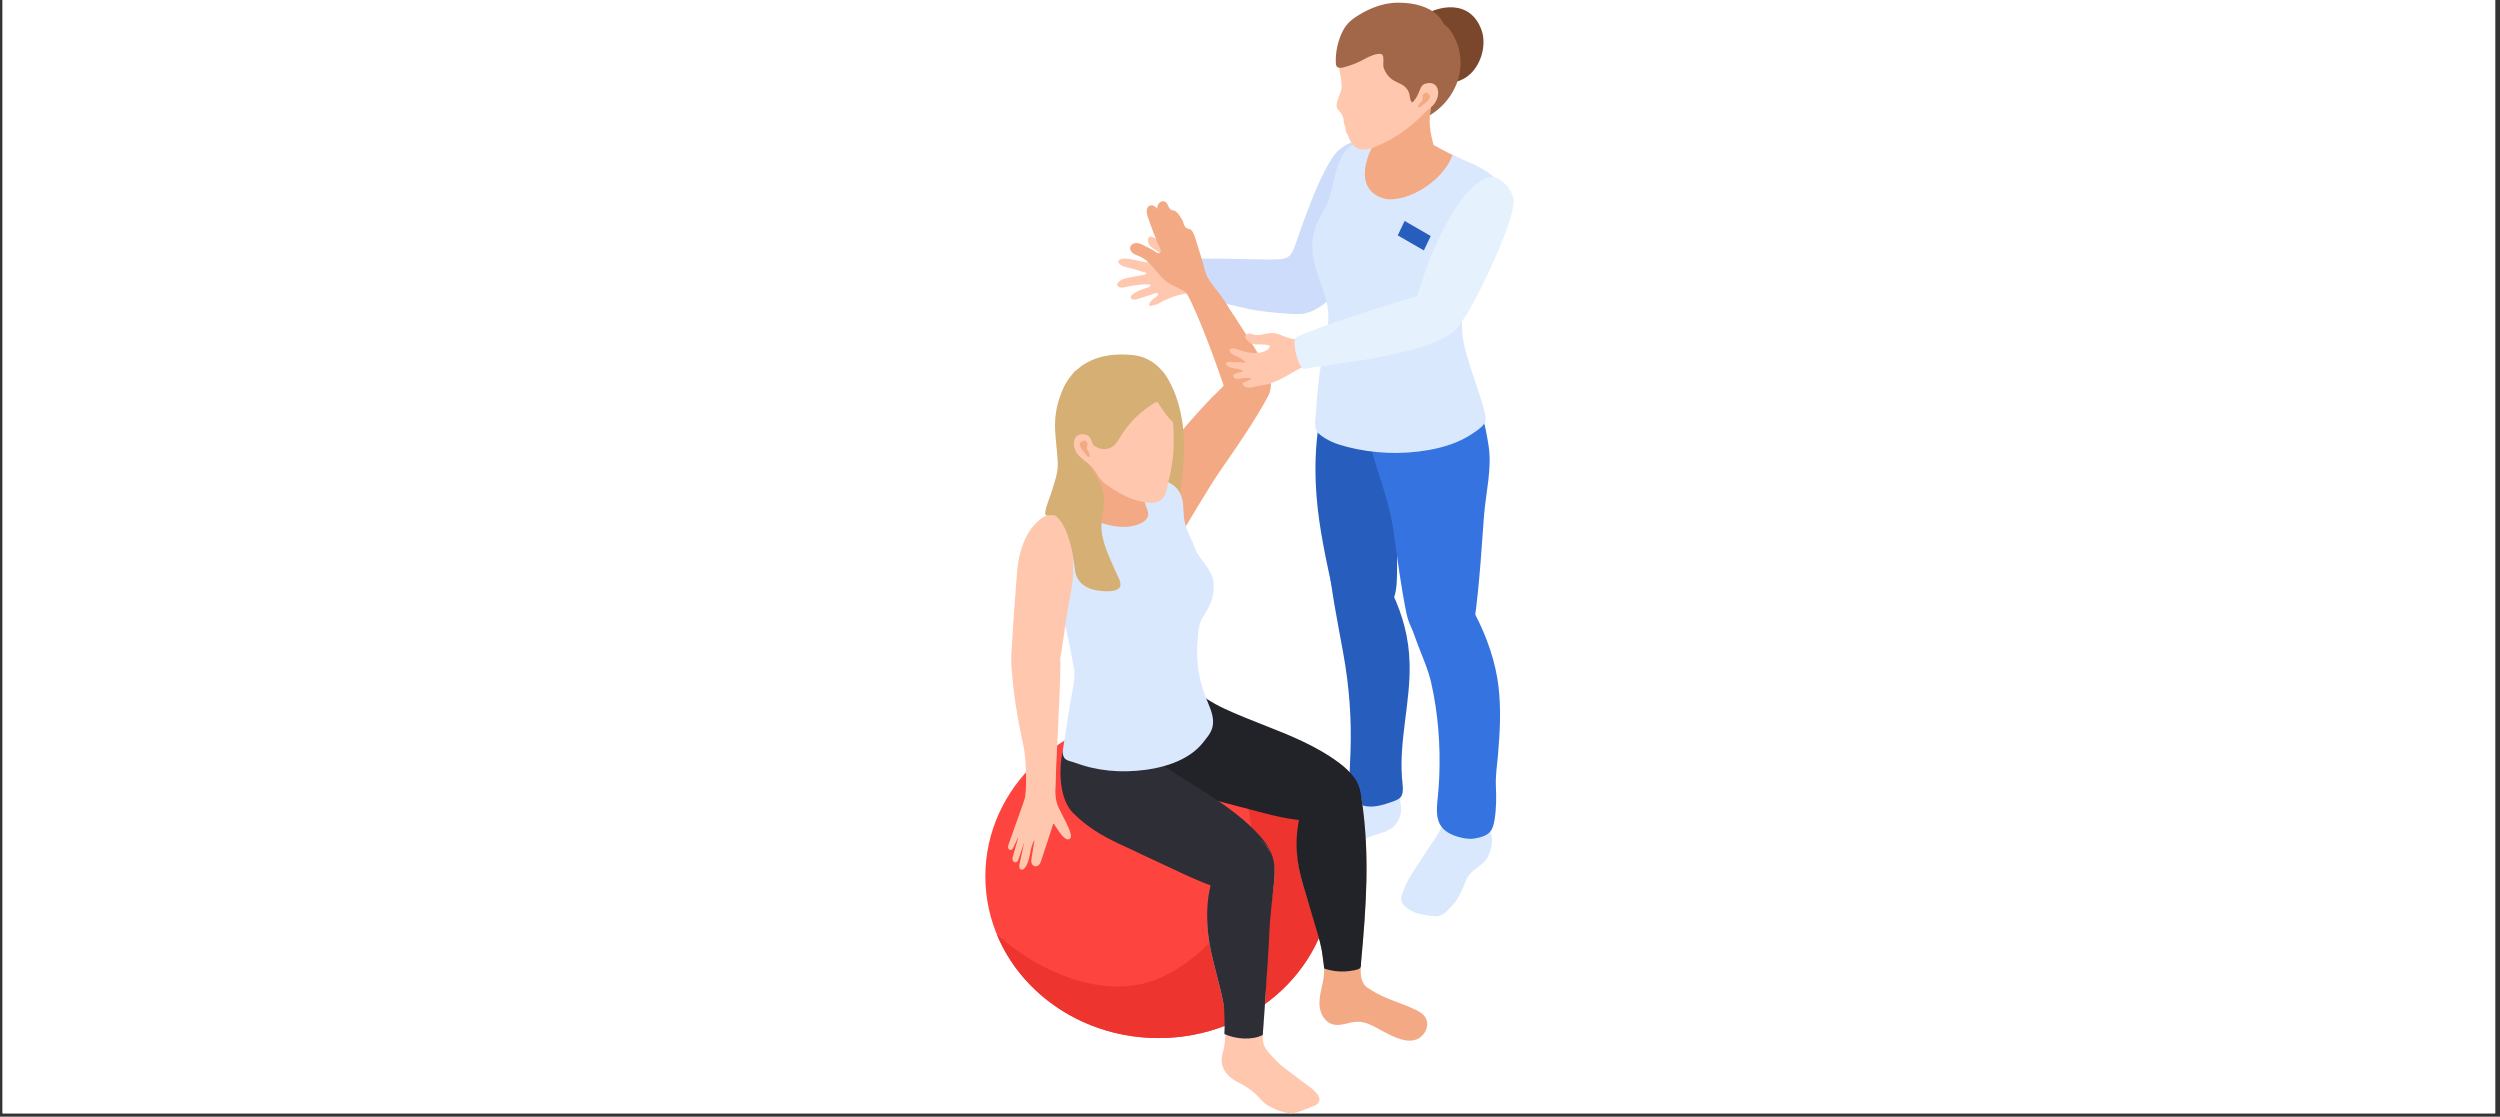 <svg xmlns="http://www.w3.org/2000/svg" xmlns:xlink="http://www.w3.org/1999/xlink" width="750" zoomAndPan="magnify" viewBox="0 0 562.5 251.25" height="335" preserveAspectRatio="xMidYMid meet" version="1.0"><rect x="0" y="0" width="562.5" height="251.25" fill="#333333" stroke="none"/><defs><clipPath id="09c97d4ee7"><path d="M 0.586 0 L 561.414 0 L 561.414 250.504 L 0.586 250.504 Z M 0.586 0 " clip-rule="nonzero"/></clipPath><clipPath id="bed8354e8e"><path d="M 221.547 160 L 300 160 L 300 234 L 221.547 234 Z M 221.547 160 " clip-rule="nonzero"/></clipPath><clipPath id="c09d361a7b"><path d="M 271 188 L 297 188 L 297 250.504 L 271 250.504 Z M 271 188 " clip-rule="nonzero"/></clipPath></defs><g clip-path="url(#09c97d4ee7)"><path fill="#ffffff" d="M 0.586 0 L 561.914 0 L 561.914 250.727 L 0.586 250.727 Z M 0.586 0 " fill-opacity="1" fill-rule="nonzero"/><path fill="#ffffff" d="M 0.586 0 L 561.914 0 L 561.914 250.727 L 0.586 250.727 Z M 0.586 0 " fill-opacity="1" fill-rule="nonzero"/></g><path fill="#ffc7ad" d="M 269.438 59.566 C 268.891 59.332 268.387 58.996 267.965 58.559 C 267.371 57.945 266.633 57.52 265.898 57.098 C 263.812 55.887 261.727 54.68 259.641 53.473 C 259.301 53.277 258.836 53.09 258.52 53.383 C 258.383 53.512 258.316 53.703 258.293 53.891 C 258.215 54.465 258.484 55.012 258.855 55.406 C 259.23 55.797 259.707 56.062 260.156 56.359 C 260.906 56.848 261.594 57.43 262.215 58.086 C 262.266 58.148 262.328 58.211 262.332 58.297 C 262.34 58.457 262.164 58.566 262.012 58.625 C 261.344 58.887 260.641 59.008 259.941 59.035 C 259.578 59.051 259.219 59.043 258.859 59.016 C 258.527 58.996 258.203 59.07 257.887 59.023 C 256.164 58.75 254.496 58.152 252.734 58.188 C 252.141 58.199 251.148 58.656 251.828 59.328 C 252.391 59.883 253.203 60.059 253.973 60.246 C 254.906 60.473 255.828 60.738 256.738 61.047 C 256.953 61.117 257.16 61.211 257.383 61.266 C 257.484 61.289 257.691 61.266 257.766 61.352 C 258.195 61.844 256.574 61.984 256.379 62.023 C 255.594 62.168 254.812 62.312 254.027 62.457 C 253.145 62.621 252.176 62.836 251.586 63.578 C 251.395 63.82 251.258 64.043 251.414 64.281 C 251.531 64.461 251.832 64.613 252.035 64.668 C 252.48 64.789 252.969 64.66 253.434 64.551 C 254.578 64.281 255.734 64.105 256.891 64.027 C 257.426 63.992 258.043 63.922 258.57 63.988 C 259.266 64.074 258.723 64.57 258.309 64.695 C 257.402 64.98 256.469 65.234 255.625 65.727 C 255.277 65.93 254.781 66.227 254.523 66.559 C 254.203 66.965 254.57 67.352 254.957 67.41 C 255.344 67.473 255.742 67.344 256.129 67.223 C 257.059 66.922 257.992 66.625 258.926 66.328 C 259.309 66.199 259.793 65.949 260.188 65.938 C 260.48 65.93 260.727 66.098 260.504 66.414 C 260.195 66.844 259.707 67.074 259.312 67.41 C 259.035 67.648 258.801 67.938 258.629 68.262 C 258.547 68.414 258.484 68.609 258.586 68.73 C 258.668 68.824 258.812 68.82 258.938 68.801 C 259.629 68.711 260.359 68.543 260.965 68.129 C 261.617 67.684 262.441 67.391 263.152 67.086 C 264.582 66.473 265.98 66.113 267.527 65.988 C 268.797 65.887 270.062 66.062 271.344 65.914 C 271.758 65.867 272.188 65.789 272.523 65.547 C 273.145 65.098 273.281 64.25 273.371 63.488 C 273.457 62.742 273.574 61.719 273.398 60.977 C 273.328 60.672 273.168 60.375 272.906 60.199 C 272.531 59.949 272.043 59.992 271.59 59.992 C 270.844 59.992 270.109 59.852 269.438 59.566 " fill-opacity="1" fill-rule="nonzero"/><path fill="#cddcfb" d="M 309.48 31.977 C 306.785 30.816 303.531 31.789 301.305 33.699 C 297.168 37.25 291.742 54.449 291.246 55.664 C 290.941 56.402 290.613 57.176 289.984 57.668 C 289.348 58.176 288.496 58.312 287.68 58.352 C 284.867 58.488 274.57 58.133 272.266 58.195 C 271.086 58.223 269.383 58.055 268.281 58.598 C 266.992 59.234 268.555 66.531 268.98 66.66 C 270.086 66.984 278.543 69.008 281.668 69.68 C 282.766 69.918 291.562 71.059 293.641 70.52 C 295.477 70.047 296.695 69.273 297.922 68.355 C 300.473 66.445 301.336 63.547 302.598 60.75 C 304.137 57.336 305.457 53.805 306.82 50.316 C 307.875 47.629 309.477 44.672 309.883 41.801 C 310.043 40.664 310.316 39.543 310.738 38.469 C 311.066 37.633 311.828 36.957 312.117 36.184 C 312.77 34.461 310.941 32.605 309.48 31.977 " fill-opacity="1" fill-rule="nonzero"/><path fill="#7a472d" d="M 331.426 16.004 C 330.613 16.957 329.609 17.707 328.453 18.129 C 325.445 19.223 325.703 17.977 324.133 16.215 C 322.188 14.031 319.871 14.035 317.66 12.391 C 316.16 11.273 315.59 8.977 316.363 7.172 C 316.914 5.891 318.008 4.953 319.121 4.168 C 323.859 0.836 330.809 -0.016 333.297 6.637 C 334.41 9.609 333.57 13.504 331.426 16.004 " fill-opacity="1" fill-rule="nonzero"/><path fill="#dae8fd" d="M 325.633 182.988 C 325.613 183.336 325.559 183.68 325.441 184.008 C 325.195 184.715 324.73 185.34 324.406 186.016 C 323.543 187.809 322.344 189.418 321.266 191.078 C 320.031 192.977 318.789 194.875 317.551 196.77 C 316.656 198.145 316.129 199.492 315.531 200.996 C 315.301 201.566 315.145 202.207 315.324 202.793 C 315.441 203.172 315.691 203.492 315.961 203.777 C 317.25 205.133 319.371 205.77 321.18 205.969 C 322.199 206.078 323.203 206.344 324.203 205.953 C 325.168 205.57 325.82 204.668 326.531 203.977 C 328.23 202.328 329.016 200.086 329.895 197.969 C 330.215 197.203 330.785 196.543 331.402 195.996 C 332.594 194.938 333.992 194.277 334.734 192.82 C 335.574 191.18 336.066 189.055 335.414 187.277 C 334.699 185.32 334.551 183.039 334.203 180.969 C 334.109 180.398 334 179.797 333.633 179.348 C 332.996 178.562 332.09 178.18 331.098 178.051 C 330.258 177.941 329.406 178.008 328.566 178.074 C 327.859 178.125 327.105 178.195 326.543 178.629 C 325.699 179.277 325.582 180.488 325.617 181.551 C 325.633 182.02 325.66 182.512 325.633 182.988 " fill-opacity="1" fill-rule="nonzero"/><path fill="#dae8fd" d="M 309.793 174.727 C 308.914 175.371 308.129 176.129 307.27 176.789 C 306.418 177.445 305.52 177.969 304.68 178.645 C 302.836 180.129 300.918 181.523 298.938 182.824 C 297.441 183.809 295.898 184.742 294.512 185.879 C 293.43 186.766 292.441 187.785 291.703 188.98 C 291.293 189.641 291.141 190.008 291.352 190.77 C 291.543 191.441 291.922 192.055 292.309 192.629 C 293.035 193.727 293.887 194.84 295.109 195.336 C 296.289 195.812 297.648 195.637 298.836 195.188 C 300.621 194.512 302.535 193.199 303.75 191.73 C 305.051 190.156 306.547 188.891 308.48 188.148 C 310.02 187.562 311.719 187.316 313.066 186.375 C 314.258 185.535 315.023 184.164 315.207 182.73 C 315.414 181.059 314.734 179.379 314.844 177.688 C 314.914 176.602 313.578 172.785 312.672 172.691 C 311.66 172.59 310.641 172.98 309.844 173.609 L 309.793 174.727 " fill-opacity="1" fill-rule="nonzero"/><path fill="#275ebe" d="M 296.133 110.34 C 296.168 110.879 296.207 111.418 296.25 111.961 C 296.828 119.094 298.387 126.008 299.891 132.984 C 300.59 136.227 300.719 144.547 306.32 143.047 C 309.062 142.309 313.816 137.48 314.23 131.52 C 314.453 128.305 314.27 123.73 314.438 120.512 C 314.781 113.859 311.109 91.824 311.109 91.824 C 311.109 91.824 298.719 87.57 298.168 88.871 C 297.105 91.379 296.941 94 296.613 96.273 C 295.941 100.926 295.84 105.648 296.133 110.34 " fill-opacity="1" fill-rule="nonzero"/><path fill="#275ebe" d="M 298.828 125.355 C 299.445 132.621 300.926 139.789 302.227 146.953 C 303.59 154.469 304.141 161.801 303.852 169.449 C 303.785 171.199 303.703 172.945 303.629 174.691 C 303.543 176.781 303.617 179.199 305.258 180.5 C 307.258 182.086 310.223 181.449 312.422 180.68 C 313.242 180.391 314.746 180 315.254 179.227 C 315.945 178.176 315.523 176.137 315.441 174.965 C 314.824 166.273 317.395 157.887 317.156 149.199 C 317.004 143.535 315.668 138.602 313.297 133.473 C 312.723 132.234 311.895 130.895 310.551 130.668 L 298.828 125.355 " fill-opacity="1" fill-rule="nonzero"/><path fill="#3574e0" d="M 334.941 100.332 C 334.18 95.309 332.863 89.637 330.031 86.707 C 330.031 86.707 316.793 94.973 306.238 91.859 C 305.109 91.523 306.348 92.988 306.668 94.141 C 307.387 96.742 308.105 99.336 308.828 101.938 C 310.391 107.605 312.723 113.539 313.531 119.336 C 314.398 125.566 315.191 131.809 316.441 137.98 C 317.008 140.77 318.707 143.5 320.145 145.828 C 321.812 148.547 323.414 150.02 326.145 149.531 C 327.383 149.312 329.438 147.762 330.059 146.664 C 330.488 145.891 330.641 144.836 330.852 143.988 C 331.965 139.473 332.363 134.969 332.801 130.371 C 333.262 125.543 333.516 120.699 333.918 115.867 C 334.336 110.809 335.707 105.352 334.941 100.332 " fill-opacity="1" fill-rule="nonzero"/><path fill="#3574e0" d="M 316.355 135.586 C 316.484 135.609 317.23 139.777 317.359 140.227 C 317.789 141.727 318.309 143.199 318.859 144.664 C 319.961 147.613 321.332 150.574 322.027 153.656 C 323.562 160.422 324.121 167.703 323.836 174.648 C 323.773 176.18 323.668 177.703 323.516 179.23 C 323.34 180.98 323.109 182.777 323.586 184.477 C 324.281 186.938 326.52 187.941 328.824 188.48 C 329.781 188.707 330.781 188.816 331.754 188.664 C 333.02 188.461 334.723 188.035 335.461 186.91 C 335.922 186.219 336.113 185.387 336.254 184.566 C 336.695 182.02 336.688 179.43 336.574 176.855 C 336.473 174.523 336.832 172.309 337.035 169.977 C 337.48 164.871 337.766 159.715 337.184 154.613 C 336.543 148.973 334.492 143.105 331.836 138.105 C 331.199 136.898 331.137 138.387 329.777 138.234 L 316.355 135.586 " fill-opacity="1" fill-rule="nonzero"/><path fill="#f3a984" d="M 331.402 37.078 C 328.406 35.723 322.918 33.043 319.961 31.027 C 319.531 30.734 317.539 32.035 317.027 31.922 C 313.199 31.117 309.121 31.297 305.57 32.855 L 305.453 32.91 L 305.453 56.348 L 327.98 56.348 L 331.402 37.078 " fill-opacity="1" fill-rule="nonzero"/><path fill="#f3a984" d="M 322.914 35.289 C 322.914 35.289 308.895 42.32 309.57 34.555 C 310.508 23.742 311.199 22.531 316.062 21.137 C 317.391 20.754 317.918 19.633 319.297 19.688 C 324.328 19.887 322.219 22.508 321.914 24.406 C 321.012 30.035 323.004 32.309 322.914 35.289 " fill-opacity="1" fill-rule="nonzero"/><path fill="#dae8fd" d="M 310.254 31.102 C 310.188 31.102 310.125 31.105 310.062 31.109 C 310.621 30.938 310.941 31.082 310.254 31.102 " fill-opacity="1" fill-rule="nonzero"/><path fill="#dae8fd" d="M 338.617 45.148 C 338.645 45.578 338.648 46.027 338.629 46.492 C 338.574 47.789 338.234 49.043 337.949 50.297 C 337.609 51.785 336.895 53.129 336.09 54.41 C 335.238 55.773 334.547 57.16 333.699 58.527 C 330.105 64.355 327.953 70.438 329.375 77.297 C 330.168 81.117 331.641 84.762 332.797 88.496 C 333.363 90.324 334.137 92.344 334.277 94.27 C 334.379 95.648 332.137 97.016 331.047 97.73 C 328.176 99.621 324.809 100.664 321.441 101.258 C 315.34 102.336 309.004 102.082 303 100.527 C 300.723 99.938 298.477 99.113 296.688 97.543 C 295.41 96.422 296.047 93.898 296.137 92.324 C 296.398 87.84 296.84 83.309 297.859 78.93 C 298.727 75.207 299.379 71.176 298.344 67.379 C 296.793 61.711 293.957 57.336 295.926 51.32 C 296.531 49.465 297.789 47.715 298.559 45.855 C 301.406 39.055 299.613 31.48 310.055 31.102 C 309.414 31.301 303.367 41.453 310.645 44.43 C 315.336 46.352 324.625 41.23 326.793 34.875 C 329.887 36.316 332.695 37.23 335.27 39.125 C 337.469 40.746 338.453 42.66 338.617 45.148 " fill-opacity="1" fill-rule="nonzero"/><path fill="#ffc7ad" d="M 317.484 28.23 C 317.891 27.891 318.289 27.543 318.68 27.188 C 320.023 25.949 321.551 24.508 322.488 22.938 C 325.5 17.891 325.672 11.113 321.43 6.695 C 318.422 3.559 313.633 2.246 309.441 3.414 C 308.309 3.734 307.223 4.211 306.176 4.746 C 305.27 5.207 304.367 5.719 303.676 6.465 C 303.219 6.953 302.871 7.527 302.547 8.113 C 301.969 9.164 301.664 10.199 301.336 11.344 C 301.156 11.969 301.219 12.633 301.219 13.285 C 301.219 14.434 301.301 15.539 301.523 16.672 C 301.711 17.598 301.836 18.535 301.859 19.477 C 301.879 20.434 301.41 21.246 301.105 22.133 C 300.922 22.676 300.602 23.523 300.762 24.07 C 300.941 24.668 301.59 25.148 301.887 25.691 C 302.211 26.273 302.309 26.711 302.336 27.387 C 302.352 27.824 302.5 28.105 302.668 28.488 C 302.812 28.812 302.734 29.051 302.781 29.375 C 302.84 29.762 303.141 30.098 303.277 30.453 C 303.434 30.855 303.562 31.25 303.777 31.633 C 305.027 33.879 306.844 34.027 309.098 33.16 C 312.141 31.98 314.984 30.301 317.484 28.23 " fill-opacity="1" fill-rule="nonzero"/><path fill="#a26749" d="M 328.605 13.363 C 328.539 12.32 328.352 11.281 328.031 10.281 C 327.719 9.32 327.293 8.398 326.758 7.539 C 326.484 7.098 326.191 6.641 325.848 6.25 C 325.531 5.902 324.859 5.531 324.691 5.105 C 324.664 5.047 322.867 0.598 314.57 0.602 C 311.445 0.602 308.387 1.738 305.742 3.371 C 303.867 4.527 302.715 5.559 301.82 7.613 C 300.934 9.637 300.488 11.859 300.555 14.07 C 300.562 14.406 300.594 14.766 300.824 15.012 C 301.172 15.375 301.766 15.289 302.254 15.164 C 304.094 14.691 305.625 14.086 307.246 13.16 C 307.996 12.734 309.988 11.812 310.867 12.215 C 311.598 12.543 311.055 14.426 311.328 15.262 C 311.676 16.316 312.352 17.273 313.27 17.91 C 314.055 18.449 314.98 18.723 315.766 19.25 C 316.465 19.727 316.977 20.477 317.145 21.301 C 317.223 21.668 317.234 22.051 317.344 22.414 C 317.402 22.605 317.492 22.793 317.621 22.949 C 317.75 23.094 317.98 23.16 318.078 23.305 C 318.172 23.453 318.172 23.715 318.262 23.883 C 318.363 24.074 318.508 24.234 318.699 24.344 C 319.781 24.984 322.77 22.504 322.613 22.766 C 321.898 23.98 322 23.77 321.734 25.918 C 325.172 23.879 327.812 20.207 328.457 16.223 C 328.613 15.277 328.66 14.316 328.605 13.363 " fill-opacity="1" fill-rule="nonzero"/><path fill="#ffc7ad" d="M 321.523 18.688 C 323.703 18.547 324.246 21.25 322.742 23.328 C 322.305 23.934 321.527 24.473 320.957 24.953 C 317.035 28.254 316.07 24.664 317.312 23.539 C 320.211 20.926 318.781 18.859 321.523 18.688 " fill-opacity="1" fill-rule="nonzero"/><path fill="#f3a984" d="M 320.109 23.625 C 320.363 23.398 322.852 21.945 321.164 20.941 C 320.699 20.664 320.172 21.074 320.098 21.562 C 320.062 21.82 320.141 22.086 320.102 22.344 C 320.078 22.496 320.016 22.637 319.93 22.77 C 319.707 23.125 318.957 23.465 319.102 23.988 C 319.23 24.453 319.969 23.758 320.109 23.625 " fill-opacity="1" fill-rule="nonzero"/><path fill="#f3a984" d="M 279.855 82.688 C 282.656 81.668 286.125 84.457 285.836 87.559 C 285.629 89.754 278.266 100.652 275.125 105.086 C 271.926 109.594 266.242 119.477 265.742 120.207 C 264.68 121.758 263.082 121.848 261.375 121.316 C 259.359 120.688 257.84 118.941 257.043 116.992 C 255.434 113.082 256.789 109.664 258.723 106.234 C 260.129 103.734 262.25 101.43 264.055 99.203 C 266.629 96.023 269.328 92.945 272.148 89.977 C 273.453 88.598 275.027 87.305 276.164 85.793 C 277.145 84.484 278.25 83.266 279.855 82.688 " fill-opacity="1" fill-rule="nonzero"/><g clip-path="url(#bed8354e8e)"><path fill="#fe443e" d="M 299.688 197.184 C 299.688 177.09 282.23 160.801 260.695 160.801 C 239.16 160.801 221.703 177.09 221.703 197.184 C 221.703 217.277 239.16 233.562 260.695 233.562 C 282.23 233.562 299.688 217.277 299.688 197.184 " fill-opacity="1" fill-rule="nonzero"/></g><path fill="#ee342e" d="M 267.98 161.438 C 270.527 163.703 272.898 166.246 275.047 169.059 C 288.453 186.879 279.887 211.383 261.27 219.918 C 249.504 225.312 234.477 219.324 224.312 210.289 C 229.949 223.906 244.113 233.562 260.695 233.562 C 282.23 233.562 299.688 217.277 299.688 197.184 C 299.688 179.41 286.031 164.621 267.98 161.438 " fill-opacity="1" fill-rule="nonzero"/><path fill="#222229" d="M 259.395 174.402 C 262.844 176.816 266.59 178.266 270.652 179.336 C 274.98 180.473 279.305 181.613 283.629 182.75 C 288 183.898 292.281 184.91 296.867 184.559 C 299.949 184.316 305.633 183.172 306.039 179.453 C 306.375 176.328 303.926 173.617 301.41 171.723 C 296.281 167.855 290.262 165.465 284.332 163.129 C 281.336 161.949 278.336 160.777 275.422 159.414 C 272.699 158.145 270.484 156.625 268.086 154.824 C 266.219 153.418 264.035 152.172 261.695 152.309 C 259.414 152.445 257.355 153.945 256.172 155.895 C 254.988 157.844 254.59 160.188 254.633 162.465 C 254.699 166.266 256.051 172.059 259.395 174.402 " fill-opacity="1" fill-rule="nonzero"/><path fill="#f3a984" d="M 293.129 198.895 C 294.59 203.918 297.004 210.418 297.684 215.605 C 297.957 217.711 298.012 219.938 299.074 221.777 C 300.141 223.621 302.695 224.832 304.449 223.621 C 305.793 222.695 306.102 218.043 306.25 216.422 C 307.391 203.922 308.234 192.453 306.398 180.039 C 306.285 179.273 305.863 178.59 305.648 177.836 C 305.312 176.672 305.074 175.488 304.16 174.715 C 302.012 172.891 298.539 173.625 296.484 175.547 C 293.699 178.156 293.09 181.609 292.441 185.141 C 291.559 189.93 291.754 194.188 293.129 198.895 " fill-opacity="1" fill-rule="nonzero"/><path fill="#2e2e37" d="M 241.402 182.879 C 244.359 185.875 247.781 187.977 251.582 189.758 C 255.633 191.652 259.684 193.551 263.734 195.449 C 266.684 196.832 269.641 198.215 272.699 199.348 C 275.168 200.258 277.785 201.016 280.398 200.699 C 283.012 200.379 285.617 198.75 286.367 196.234 C 287.266 193.219 285.344 190.113 283.215 187.797 C 278.871 183.074 273.379 179.641 267.969 176.273 C 265.238 174.578 262.5 172.887 259.879 171.02 C 257.43 169.281 255.527 167.387 253.496 165.188 C 251.91 163.469 249.988 161.848 247.664 161.562 C 245.395 161.285 243.098 162.391 241.582 164.098 C 240.062 165.801 239.25 168.031 238.875 170.281 C 238.254 174.031 238.539 179.973 241.402 182.879 " fill-opacity="1" fill-rule="nonzero"/><g clip-path="url(#c09d361a7b)"><path fill="#ffc7ad" d="M 296.863 247.551 C 297.082 245.836 293.617 243.867 292.684 243.082 C 291.844 242.379 288.668 240.145 288.023 239.504 C 286.98 238.477 285.801 237.301 284.922 236.141 C 283.898 234.793 284.082 232.867 284.234 231.285 C 284.879 224.637 285.004 216.391 285.277 209.711 C 285.434 205.891 286.289 202.215 286.672 198.414 C 286.941 195.75 286.719 192.891 285.184 190.695 C 283.645 188.5 280.488 187.285 278.148 188.598 C 275.211 190.238 275.094 194.004 273.961 196.77 C 272.188 201.105 271.34 205.836 271.871 210.508 C 272.402 215.172 274.461 221.215 275.281 225.84 C 275.566 227.449 275.887 229.121 275.926 230.758 C 275.953 231.848 275.75 232.984 275.613 234.062 C 275.531 234.734 275.496 235.48 275.305 236.133 C 275.039 237.035 274.812 237.902 274.887 238.871 C 274.988 240.199 275.672 241.359 276.66 242.246 C 277.309 242.828 278.059 243.277 278.84 243.648 C 279.562 243.992 280.164 244.387 280.828 244.832 C 281.617 245.363 282.352 245.973 283.008 246.656 C 283.672 247.348 284.234 248.086 285.062 248.602 C 286.512 249.512 288.137 250.164 289.832 250.434 C 291.523 250.699 293.438 249.625 295.023 249.09 C 295.586 248.898 296.176 248.688 296.555 248.234 C 296.738 248.012 296.836 247.781 296.863 247.551 " fill-opacity="1" fill-rule="nonzero"/></g><path fill="#2e2e37" d="M 284.121 232.867 C 284.133 232.324 285.324 216.648 285.594 209.973 C 285.75 206.152 286.289 202.215 286.672 198.414 C 286.867 196.5 286.887 194.457 286.266 192.656 C 286.023 191.957 285.613 191.312 285.184 190.695 C 283.645 188.5 280.543 186.746 278.199 188.055 C 275.262 189.699 274.426 193.633 273.293 196.398 C 271.516 200.738 271.34 205.836 271.871 210.508 C 272.402 215.172 274.461 221.215 275.281 225.84 C 275.566 227.449 275.578 231.715 275.48 232.656 C 278.051 233.805 281.656 234.129 284.121 232.867 " fill-opacity="1" fill-rule="nonzero"/><path fill="#d6af75" d="M 261.465 116.316 C 261.172 117.93 260 119.227 259.398 120.754 C 258.023 124.246 257.629 128.148 260.527 131.004 C 260.938 131.406 261.484 131.789 262.047 131.668 C 262.863 131.488 263.094 130.465 263.59 129.793 C 264.09 129.125 264.688 129.25 265.246 128.844 C 265.777 128.465 265.988 127.621 266.184 127.039 C 266.797 125.219 266.34 123.148 266.039 121.305 C 265.508 118.004 265.418 110.902 265.898 107.551 C 268.332 90.652 261.461 83.406 261.461 83.406 C 261.461 83.406 262.637 92.836 262.414 93.672 C 261.113 98.582 262.18 112.328 261.465 116.316 " fill-opacity="1" fill-rule="nonzero"/><path fill="#f3a984" d="M 249.48 109.629 C 246.957 110.246 244.406 110.996 242.023 112.074 L 242.023 132.691 L 258.508 132.691 L 258.508 109.629 L 249.48 109.629 " fill-opacity="1" fill-rule="nonzero"/><path fill="#dae8fd" d="M 233.93 121.867 C 234.094 123.594 234.766 125.324 235.387 126.977 C 237.25 131.914 238.789 136.969 240 142.105 C 240.605 144.68 241.02 147.281 241.555 149.863 C 242.141 152.656 241.184 155.715 240.746 158.496 C 240.246 161.691 239.742 164.883 239.242 168.078 C 239.148 168.668 239.059 169.277 239.188 169.859 C 239.488 171.164 240.559 171.145 241.609 171.523 C 242.898 171.984 244.188 172.402 245.523 172.715 C 248.18 173.336 250.922 173.609 253.652 173.535 C 258.949 173.402 265.262 172.188 269.301 168.555 C 270.277 167.68 271.066 166.621 271.848 165.57 C 274.316 162.254 271.996 159.062 270.863 155.766 C 269.605 152.09 269.117 148.156 269.434 144.285 C 269.535 143.039 269.594 141.406 270.008 140.219 C 270.562 138.637 271.789 137.273 272.391 135.672 C 273.074 133.855 273.359 131.832 272.812 129.969 C 272.074 127.445 269.789 125.844 268.918 123.449 C 268.047 121.047 266.656 119.02 266.383 116.391 C 266.207 114.719 266.355 112.969 265.723 111.41 C 265.176 110.059 264.039 108.957 262.668 108.449 C 260.797 107.758 258.387 108.289 256.441 108.512 C 254.281 108.762 252.137 109.121 250.02 109.59 C 246.547 110.359 242.977 111.242 239.934 113.117 C 238.809 113.809 237.688 114.508 236.703 115.395 C 235.48 116.496 234.465 117.883 234.074 119.48 C 233.887 120.27 233.855 121.066 233.93 121.867 " fill-opacity="1" fill-rule="nonzero"/><path fill="#f3a984" d="M 242.895 112.586 C 242.605 113.547 242.555 114.516 243.105 115.457 C 243.727 116.527 244.965 116.602 246.02 117.008 C 247.441 117.547 248.887 118.043 250.387 118.324 C 252.383 118.695 254.504 118.668 256.379 117.883 C 257.289 117.508 258.211 116.832 258.336 115.855 C 258.426 115.164 258.031 114.461 257.82 113.82 C 257.359 112.422 257.199 111.02 256.859 109.621 C 256.48 108.09 256.004 106.605 255.715 105.051 C 255.406 103.41 255.293 102.227 254.031 100.977 C 252.719 99.684 250.227 99.711 248.469 99.562 C 247.516 99.48 246.188 99.039 245.281 99.445 C 243.523 100.23 244.676 102.195 244.816 103.566 C 244.984 105.289 244.965 107.035 244.496 108.707 C 244.148 109.938 243.293 111.258 242.895 112.586 " fill-opacity="1" fill-rule="nonzero"/><path fill="#ffc7ad" d="M 247.621 107.84 C 247.523 107.711 247.426 107.57 247.32 107.414 C 246.926 106.805 246.531 106.145 246.102 105.586 C 245.516 104.812 244.809 104.137 244.098 103.48 C 243.281 102.723 242.449 101.965 241.785 101.066 C 240.203 98.945 239.875 95.59 240.102 93.016 C 240.344 90.23 241.473 87.562 243.418 85.523 C 246.539 82.262 251.516 80.895 255.871 82.102 C 257.047 82.43 258.176 82.93 259.266 83.48 C 260.207 83.957 261.148 84.492 261.867 85.262 C 262.34 85.77 262.703 86.363 263.039 86.973 C 263.504 87.812 263.676 88.398 263.734 89.332 C 263.797 90.336 263.762 91.344 263.805 92.352 C 263.977 95.996 264.324 99.656 263.848 103.32 C 263.633 105.008 263.355 106.691 262.906 108.336 C 262.637 109.324 262.48 110.945 261.887 111.793 C 261.262 112.676 260.203 113.133 259.016 113.133 C 257.168 113.129 254.566 112.34 252.965 111.5 C 251.52 110.738 250.098 109.914 248.793 108.934 C 248.309 108.57 247.957 108.262 247.621 107.84 " fill-opacity="1" fill-rule="nonzero"/><path fill="#d6af75" d="M 238.75 90.965 C 238.781 90.098 238.797 89.176 238.977 88.32 C 239.152 87.496 242.02 78.57 254.895 79.891 C 258.062 80.215 260.762 82 262.375 84.707 C 265.008 89.109 263.949 95.039 263.949 95.039 C 263.953 95.008 263.047 94.129 262.973 94.039 C 262.508 93.457 262.07 92.855 261.641 92.25 C 261.43 91.949 261.219 91.648 261.012 91.344 C 260.859 91.125 260.68 90.676 260.457 90.535 C 260.109 90.305 259.594 90.773 259.301 90.953 C 258.871 91.223 258.449 91.504 258.035 91.805 C 256.414 92.977 254.953 94.375 253.703 95.938 C 253.082 96.719 252.512 97.543 252 98.402 C 251.504 99.234 251.027 100.059 250.172 100.582 C 249.262 101.141 248.078 101.223 247.102 100.789 C 246.707 100.617 246.348 100.363 245.953 100.188 C 245.562 100.012 245.102 99.914 244.695 100.062 C 244.332 100.199 244.055 100.523 243.926 100.891 C 243.715 101.484 243.859 101.785 244.191 102.242 C 244.281 102.363 244.852 103.312 244.441 103.316 C 243.938 103.32 238.48 98.66 238.75 90.965 " fill-opacity="1" fill-rule="nonzero"/><path fill="#ffc7ad" d="M 227.605 148.852 C 227.59 143.613 228.262 137.008 228.84 128.68 C 228.992 126.438 229.484 124.184 230.32 122.086 C 231.16 119.969 232.227 118.383 233.973 116.898 C 234.762 116.223 236.051 115.641 237.074 115.852 C 238.008 116.039 238.625 116.891 239.082 117.707 C 241.836 122.637 241.898 128.879 240.77 134.285 C 239.715 139.316 239.348 144.48 238.25 149.523 C 238.043 150.48 237.879 151.52 237.48 152.426 C 235.586 156.73 231.27 156.422 228.98 153.871 C 227.855 152.625 227.613 151.695 227.605 148.852 " fill-opacity="1" fill-rule="nonzero"/><path fill="#d6af75" d="M 237.996 104.75 C 237.918 106.973 237.16 108.762 236.516 110.973 C 236.223 111.973 234.422 115.965 235.539 116.004 C 235.926 116.02 237.055 115.625 237.762 116.266 C 238.773 117.184 239.566 118.68 240.035 119.934 C 241.125 122.816 241.48 125.469 241.906 128.449 C 242.328 131.41 244.844 132.691 247.609 132.957 C 248.785 133.07 251.773 133.309 252.082 131.781 C 252.27 130.828 251.348 129.383 250.98 128.527 C 249.625 125.398 247.719 121.641 247.812 118.152 C 247.863 116.168 248.496 114.285 248.41 112.297 C 248.359 111.102 248.078 109.754 247.5 108.703 C 247.227 108.203 246.961 107.703 246.668 107.223 C 246.473 106.898 246.27 106.586 246.066 106.266 C 245.391 105.18 244.555 103.973 244.434 102.676 C 244.305 101.312 244.828 100.035 245.301 98.797 C 245.602 97.996 245.891 97.203 246.273 96.441 C 246.594 95.793 246.395 94.746 246.344 94.031 C 246.223 92.363 245.914 90.688 245.254 89.141 C 244.457 87.273 241.879 83.406 241.879 83.406 C 241.906 83.449 241.258 84.289 241.215 84.355 C 240.66 85.191 239.988 85.91 239.531 86.805 C 238.301 89.234 237.531 91.988 237.402 94.711 C 237.25 97.746 237.848 100.836 237.988 103.863 C 238.004 104.168 238.008 104.461 237.996 104.75 " fill-opacity="1" fill-rule="nonzero"/><path fill="#ffc7ad" d="M 243.625 97.707 C 241.523 97.566 240.992 100.168 242.438 102.172 C 242.859 102.758 243.605 103.277 244.156 103.742 C 247.918 106.934 248.859 103.477 247.664 102.391 C 244.887 99.867 246.266 97.879 243.625 97.707 " fill-opacity="1" fill-rule="nonzero"/><path fill="#f3a984" d="M 244.191 102.098 C 243.992 101.809 241.836 99.773 243.762 99.16 C 244.297 98.988 244.727 99.52 244.688 100.035 C 244.664 100.301 244.523 100.543 244.504 100.809 C 244.488 100.969 245.387 102.207 245.121 102.699 C 244.883 103.133 244.305 102.262 244.191 102.098 " fill-opacity="1" fill-rule="nonzero"/><path fill="#ffc7ad" d="M 230.809 178.191 C 230.711 179.691 231.148 178.332 232.098 179.641 C 233.047 180.941 237.434 178.41 237.445 177.422 C 237.473 174.793 238.527 156.348 238.602 149.188 C 238.613 148.289 238.492 147.207 237.371 146.645 C 236.488 146.199 235.008 141.367 234.074 141.57 C 230.859 142.266 227.84 143.5 227.648 146.176 C 227.176 152.863 229.301 163.375 230.309 167.949 C 230.859 170.473 230.969 175.695 230.809 178.191 " fill-opacity="1" fill-rule="nonzero"/><path fill="#ffc7ad" d="M 226.949 189.957 C 226.855 190.211 226.762 190.484 226.816 190.75 C 226.875 191.02 227.129 191.27 227.422 191.238 C 227.723 191.203 227.895 190.914 228.016 190.656 C 228.207 190.254 228.398 189.852 228.59 189.449 C 228.762 189.086 228.898 188.688 229.109 188.352 C 229.102 188.367 229.051 188.664 229.031 188.727 C 228.977 188.91 228.926 189.098 228.875 189.281 C 228.77 189.648 228.66 190.02 228.559 190.391 C 228.348 191.129 228.137 191.871 227.926 192.609 C 227.844 192.906 227.758 193.219 227.84 193.516 C 227.922 193.816 228.234 194.082 228.559 194.023 C 228.906 193.957 229.07 193.598 229.172 193.285 C 229.602 192 230.031 190.719 230.461 189.438 C 230.102 191.117 229.742 192.793 229.379 194.469 C 229.285 194.926 229.297 195.551 229.781 195.664 C 230.145 195.75 230.473 195.453 230.676 195.164 C 231.957 193.348 231.586 190.871 232.754 188.988 C 232.539 190.336 232.324 191.684 232.109 193.031 C 232.051 193.398 231.992 193.781 232.09 194.141 C 232.184 194.504 232.473 194.848 232.871 194.914 C 233.246 194.973 233.625 194.77 233.855 194.492 C 234.086 194.215 234.199 193.875 234.309 193.535 C 234.793 192.059 235.277 190.582 235.762 189.102 C 236.004 188.352 236.246 187.602 236.492 186.855 C 236.613 186.484 236.762 186.109 236.859 185.73 C 236.879 185.664 236.891 185.449 236.945 185.402 C 237.176 185.211 237.297 185.629 237.375 185.77 C 237.555 186.078 237.766 186.375 237.977 186.664 C 238.426 187.293 239.902 189.641 240.828 188.605 C 241.035 188.375 240.996 188.035 240.93 187.738 C 240.691 186.746 240.238 185.809 239.789 184.879 C 238.988 183.219 237.84 181.492 237.586 179.707 C 237.305 177.734 237.531 175.578 237.508 173.59 C 237.5 172.805 237.465 171.949 236.918 171.344 C 236.344 170.703 235.305 170.527 234.438 170.766 C 233.574 171.008 232.867 171.59 232.312 172.25 C 230.207 174.762 231.355 177.344 230.438 180.082 C 229.727 182.195 228.949 184.289 228.207 186.395 C 227.785 187.582 227.367 188.77 226.949 189.957 " fill-opacity="1" fill-rule="nonzero"/><path fill="#f3a984" d="M 297.656 220.891 C 297.293 222.691 296.746 224.492 296.902 226.316 C 297.059 228.141 298.137 230.039 299.949 230.504 C 301.723 230.957 303.543 229.934 305.379 229.891 C 307.531 229.844 309.422 231.125 311.312 232.117 C 313.551 233.289 316.922 235.102 319.344 233.543 C 320.934 232.523 321.797 230.238 320.484 228.602 C 319.977 227.969 319.25 227.562 318.527 227.203 C 316.293 226.113 313.902 225.383 311.621 224.398 C 310.176 223.773 308.863 223.023 307.562 222.148 C 306.406 221.371 306.145 219.609 306.129 218.301 C 306.117 216.973 305.441 215.797 305.598 214.48 C 305.672 213.84 305.73 212.352 305.438 211.781 C 305.047 211.016 305.039 211.312 304.18 211.32 C 303.57 211.328 302.977 211.492 302.406 211.695 C 302.16 211.785 301.941 211.891 301.68 211.906 C 301.402 211.922 301.148 211.914 300.871 211.988 C 299.484 212.34 297.879 216.883 297.926 217.699 C 297.984 218.715 297.859 219.895 297.656 220.891 " fill-opacity="1" fill-rule="nonzero"/><path fill="#222229" d="M 293.129 198.895 C 294.004 201.898 295.371 206.469 296.281 209.465 C 296.742 210.969 297.145 212.492 297.434 214.039 C 297.555 214.699 297.852 217.297 297.934 217.836 C 297.953 217.988 298.895 218.195 299.203 218.27 C 300.645 218.613 302.152 218.688 303.621 218.484 C 304.316 218.391 305.148 218.281 305.789 217.98 C 306.34 217.719 306.199 216.992 306.25 216.422 C 307.391 203.922 308.234 192.453 306.398 180.039 C 306.285 179.246 306.156 178.34 305.891 177.473 C 305.5 176.211 304.859 175 303.938 174.125 C 301.902 172.188 298.215 173.223 296.168 175.145 C 293.379 177.754 292.82 181.484 292.172 185.02 C 291.293 189.805 291.754 194.188 293.129 198.895 " fill-opacity="1" fill-rule="nonzero"/><path fill="#f3a984" d="M 275.707 87.852 C 276.738 90.914 282.711 92.406 284.75 89.922 C 286.004 88.398 286.18 86.195 285.645 84.285 C 285.109 82.375 278.242 71.855 274.641 66.508 C 271.965 62.535 264.723 61.867 266.988 65.949 C 269.766 70.953 273.949 82.602 275.707 87.852 " fill-opacity="1" fill-rule="nonzero"/><path fill="#f3a984" d="M 276.926 70.922 C 276.688 69.457 275.828 68.172 274.965 66.957 C 273.965 65.543 272.805 64.191 271.898 62.719 C 271.105 61.43 270.902 59.926 270.465 58.508 C 269.945 56.836 269.418 55.168 268.91 53.492 C 268.738 52.945 268.527 52.383 268.176 51.922 C 267.777 51.406 267.527 51.602 267.035 51.355 C 266.348 51.008 266.305 49.961 265.949 49.367 C 265.586 48.75 265.082 47.926 264.477 47.512 C 264.109 47.262 263.719 47.438 263.355 47.109 C 262.777 46.598 262.77 45.492 261.906 45.297 C 261.191 45.133 260.512 45.816 260.395 46.543 C 260.371 46.695 260.367 46.848 260.375 47.004 L 260.281 46.855 C 259.91 46.34 259.184 46.016 258.621 46.312 C 257.793 46.746 257.961 47.957 258.258 48.84 C 258.934 50.812 259.668 52.766 260.469 54.695 C 260.652 55.152 261.703 56.75 260.867 56.965 C 260.363 57.098 259.672 56.406 259.258 56.191 C 258.66 55.887 258.062 55.574 257.469 55.27 C 256.91 54.98 256.328 54.684 255.699 54.68 C 255.074 54.672 254.395 55.055 254.285 55.672 C 254.191 56.203 254.551 56.727 255 57.035 C 255.445 57.34 255.984 57.492 256.48 57.711 C 259.164 58.906 260.438 62.039 262.895 63.652 C 264.203 64.516 265.809 64.914 266.988 65.949 C 268.098 66.926 268.691 68.348 269.211 69.727 C 269.73 71.109 270.238 72.543 271.246 73.625 C 272.25 74.711 273.902 75.352 275.246 74.723 C 276.594 74.098 277.16 72.391 276.926 70.922 " fill-opacity="1" fill-rule="nonzero"/><path fill="#e6f1fe" d="M 340.539 44.809 C 340.297 43.277 338.723 40.602 336.27 39.883 C 334.641 39.402 331.324 41.43 328.93 44.762 C 323.906 51.777 320.297 61.18 318.543 67.91 C 318.414 68.395 318.234 68.918 318.211 69.422 C 318.066 72.422 319.828 75.082 322.902 75.539 C 326.836 76.125 328.242 73.434 330.152 70.48 C 332.723 66.504 341.199 48.883 340.539 44.809 " fill-opacity="1" fill-rule="nonzero"/><path fill="#ffc7ad" d="M 279.734 86.684 C 279.445 86.328 279.66 86.137 280.016 85.977 C 280.301 85.844 280.598 85.746 280.879 85.609 C 280.91 85.594 281.602 85.227 281.48 85.137 C 281.332 85.027 281.102 85.039 280.926 85.031 C 280.672 85.02 280.422 85.047 280.172 85.043 C 279.949 85.039 279.738 85.082 279.52 85.105 C 279.281 85.129 279.105 85.152 278.879 85.211 C 278.707 85.25 278.488 85.238 278.312 85.223 C 277.957 85.191 277.566 85.059 277.512 84.656 C 277.438 84.094 278.148 84.027 278.523 83.875 C 278.734 83.785 279.543 83.773 279.594 83.488 C 279.641 83.227 278.68 83.035 278.5 82.996 C 277.805 82.855 277.008 82.859 276.379 82.484 C 275.988 82.246 275.484 81.734 276.164 81.488 C 276.609 81.328 277.059 81.449 277.516 81.477 C 278.098 81.508 278.68 81.523 279.266 81.535 C 279.406 81.539 280.25 81.637 280.285 81.512 C 280.312 81.422 280.066 81.262 280.02 81.227 C 279.625 80.93 279.227 80.652 278.793 80.422 C 278.445 80.238 278.074 80.109 277.73 79.926 C 277.359 79.73 276.395 79.242 276.703 78.68 C 277 78.145 278.129 78.504 278.551 78.656 C 279.43 78.977 280.281 79.215 281.215 79.344 C 282.414 79.512 283.641 79.484 284.734 78.953 C 285.172 78.738 285.668 78.301 285.742 77.805 C 284.875 77.453 283.992 77.512 282.992 77.5 C 282.176 77.492 281.363 77.402 280.793 76.762 C 280.523 76.453 280.043 76 280.23 75.543 C 280.402 75.117 280.898 75 281.32 75.074 C 281.734 75.145 282.113 75.359 282.535 75.391 C 282.938 75.418 283.32 75.387 283.719 75.32 C 284.43 75.199 285.156 74.98 285.871 74.934 C 286.594 74.879 287.316 75.027 287.988 75.289 C 288.234 75.383 288.461 75.5 288.703 75.602 C 289.266 75.844 289.859 76.023 290.461 76.18 C 292.145 76.625 294.145 76.152 295.902 76.301 C 297.488 76.438 297.246 78.016 297.016 79.289 C 296.809 80.391 296.363 81.031 295.449 81.629 C 294.637 82.164 293.707 82.34 292.84 82.719 C 292.234 82.98 291.637 83.34 291.07 83.664 C 290.863 83.781 290.656 83.898 290.457 84.02 C 289.773 84.434 289.07 84.812 288.363 85.184 C 287.457 85.66 286.5 86.051 285.52 86.352 C 284.578 86.641 283.625 86.73 282.668 86.941 C 282.414 87 282.164 87.066 281.906 87.121 C 281.195 87.289 280.246 87.309 279.734 86.684 " fill-opacity="1" fill-rule="nonzero"/><path fill="#e6f1fe" d="M 293.477 83.004 C 299.461 81.738 332.797 79.16 328.562 69.578 C 327.918 68.117 322.602 66.359 320.809 66.246 C 319.227 66.145 293.578 74.547 291.645 75.906 C 290.469 76.73 292.273 83.258 293.477 83.004 " fill-opacity="1" fill-rule="nonzero"/><path fill="#275ebe" d="M 320.371 56.348 L 314.492 52.965 L 316.035 49.715 L 321.914 53.102 L 320.371 56.348 " fill-opacity="1" fill-rule="nonzero"/></svg>
